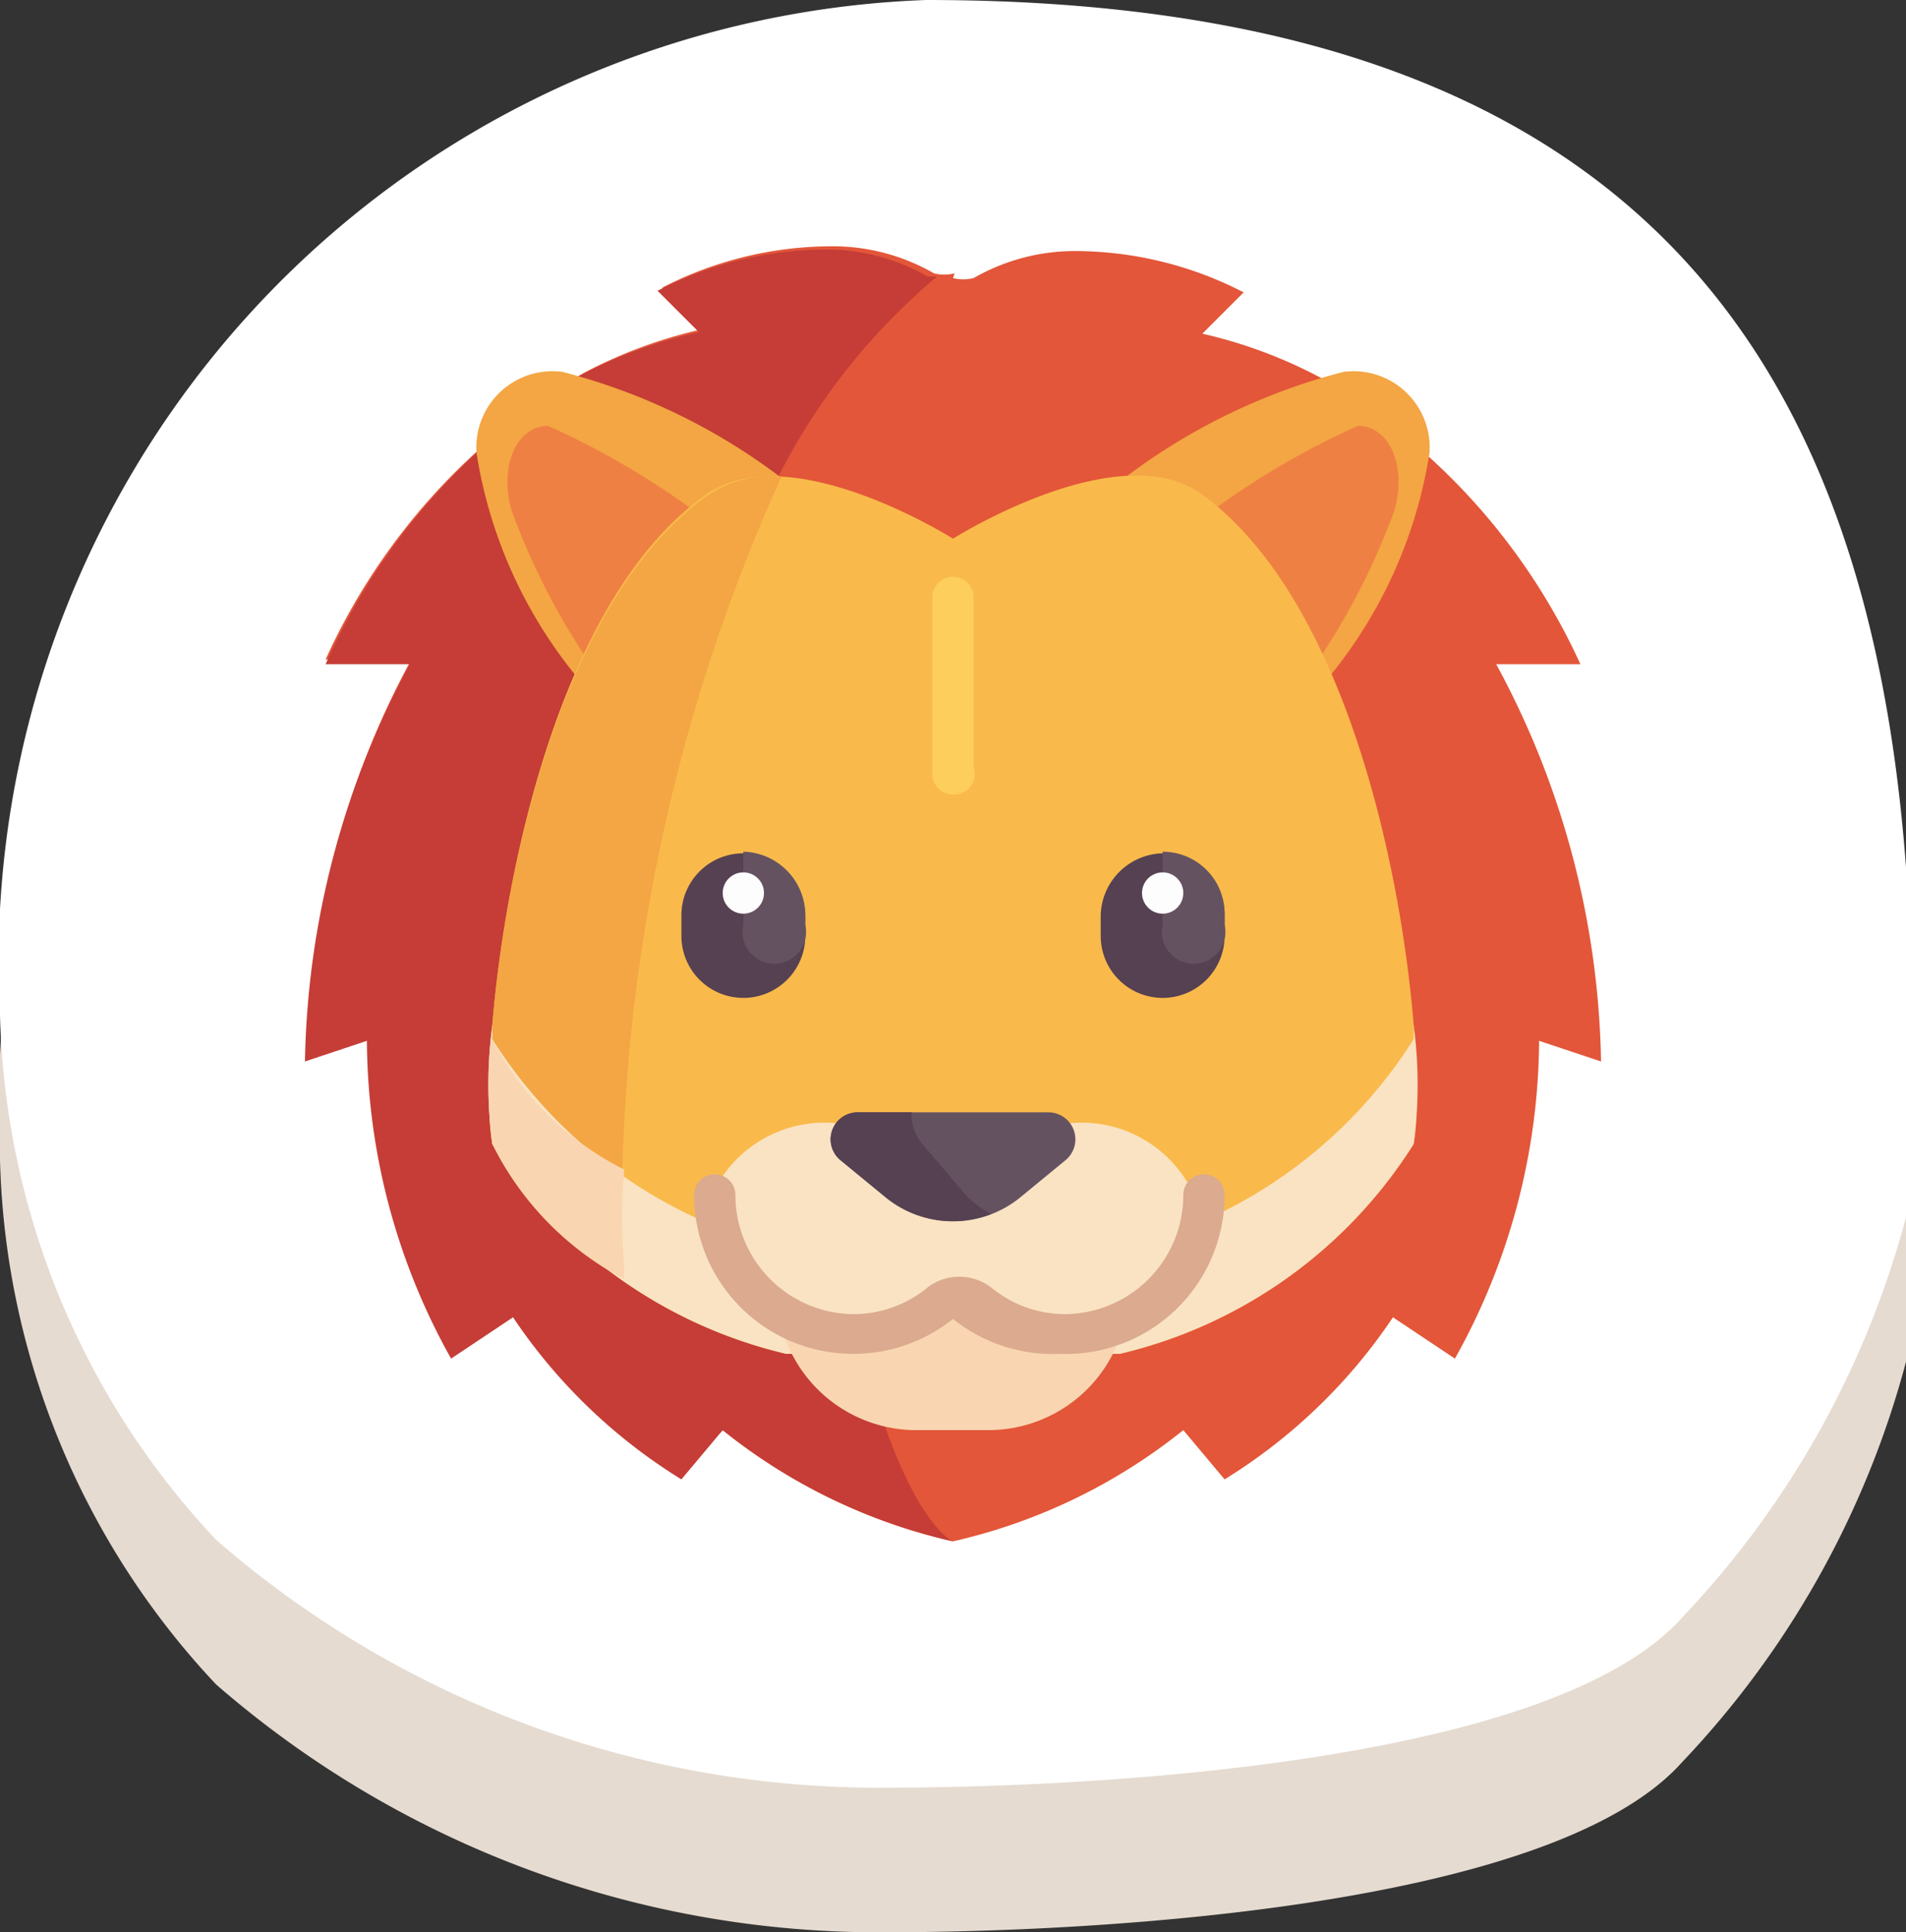 <svg xmlns="http://www.w3.org/2000/svg" viewBox="0 0 12 12.16"><rect x="0" y="0" width="12" height="12.16" fill="#333333" stroke="none"/><defs><style>.cls-11,.cls-13,.cls-5,.cls-6,.cls-8,.cls-9{fill-rule:evenodd}.cls-5{fill:#f3a643}.cls-6{fill:#ef8043}.cls-8{fill:#fae3c3}.cls-9{fill:#f9d6b1}.cls-11{fill:#655261}.cls-13{fill:#564152}.cls-14{fill:#fdfdfd}</style></defs><g id="Слой_2" data-name="Слой 2"><g id="Layer_1" data-name="Layer 1"><path d="M0 7.3a5 5 0 0 0 1.36 3.3 6.35 6.35 0 0 0 4.23 1.56c1.17 0 4.16-.13 5-1.07A5.83 5.83 0 0 0 12 8.57c.3-4.38-.72-7.66-6.12-7.66A6.06 6.06 0 0 0 0 7.3z" fill-rule="evenodd" fill="#e5dbd0"/><path d="M0 6.39a5 5 0 0 0 1.36 3.3 6.35 6.35 0 0 0 4.23 1.56c1.17 0 4.16-.13 5-1.07A5.83 5.83 0 0 0 12 7.66C12.26 3.29 11.23 0 5.83 0A6.06 6.06 0 0 0 0 6.39z" fill="#fff" fill-rule="evenodd"/><path d="M6 1.75a.27.27 0 0 0 .13 0 1.28 1.28 0 0 1 .65-.17 2.32 2.32 0 0 1 1.05.26l-.26.26a3 3 0 0 1 .75.28 4 4 0 0 1 1.63 1.8h-.53a5.42 5.42 0 0 1 .66 2.5l-.39-.13a4.13 4.13 0 0 1-.53 2l-.39-.26a3.46 3.46 0 0 1-1.06 1.02L7.45 9A3.58 3.58 0 0 1 6 9.7 3.58 3.58 0 0 1 4.55 9l-.26.26a3.46 3.46 0 0 1-1.05-1l-.39.26a4.13 4.13 0 0 1-.53-2l-.39.13a5.42 5.42 0 0 1 .66-2.5h-.54a4 4 0 0 1 1.62-1.8 3 3 0 0 1 .76-.28l-.26-.26a2.33 2.33 0 0 1 1.05-.26 1.28 1.28 0 0 1 .66.17.26.26 0 0 0 .13 0z" fill="#e35639" fill-rule="evenodd"/><path d="M4.9 3a4 4 0 0 1 1-1.26h-.06a1.28 1.28 0 0 0-.65-.17 2.33 2.33 0 0 0-1.05.26l.26.26a3 3 0 0 0-.76.28 4 4 0 0 0-1.59 1.81h.53a5.42 5.42 0 0 0-.66 2.5l.39-.13a4.13 4.13 0 0 0 .53 2l.39-.26a3.46 3.46 0 0 0 1.06 1.02L4.55 9A3.58 3.58 0 0 0 6 9.7S5 9.31 4.9 3z" fill="#c53d36" fill-rule="evenodd"/><path class="cls-5" d="M8.46 2.34a.48.48 0 0 1 .54.51 2.94 2.94 0 0 1-.7 1.49L7 3.07a3.88 3.88 0 0 1 1.46-.73z"/><path class="cls-6" d="M7.38 3.41a5.06 5.06 0 0 1 1.17-.73c.19 0 .31.24.23.53a4.42 4.42 0 0 1-.56 1.06z"/><path class="cls-5" d="M3.54 2.34a.48.48 0 0 0-.54.51 2.94 2.94 0 0 0 .7 1.49L5 3.07a3.88 3.88 0 0 0-1.46-.73z"/><path class="cls-6" d="M4.62 3.41a5.06 5.06 0 0 0-1.17-.73c-.19 0-.31.24-.23.53a4.42 4.42 0 0 0 .56 1.06z"/><path d="M7.58 3.12c-.52-.4-1.58.27-1.58.27s-1.06-.67-1.58-.26C3.24 4 3 6.68 3.1 7.2a3 3 0 0 0 1.85 1.32h2.1A3 3 0 0 0 8.9 7.2C9 6.68 8.76 4 7.58 3.12z" fill="#f9ba4b" fill-rule="evenodd"/><path class="cls-5" d="M3.92 8a11.27 11.27 0 0 1 1-5 .71.71 0 0 0-.48.13C3.24 4 3 6.68 3.1 7.2a1.93 1.93 0 0 0 .83.85z"/><path class="cls-8" d="M8.9 6.54a3 3 0 0 1-1.85 1.32h-2.1A3 3 0 0 1 3.1 6.54a.75.75 0 0 1 0-.09 2.8 2.8 0 0 0 0 .75 3 3 0 0 0 1.85 1.32h2.1A3 3 0 0 0 8.9 7.2a2.8 2.8 0 0 0 0-.75.8.8 0 0 1 0 .09z"/><path class="cls-9" d="M4.91 8.31a.88.88 0 0 0 .87.69h.44a.88.88 0 0 0 .87-.73L6 8.13z"/><path class="cls-8" d="M6.72 7.07a.93.93 0 0 0-.72.31.93.93 0 0 0-.72-.31.78.78 0 0 0-.86.66.78.78 0 0 0 .86.66.93.93 0 0 0 .72-.31.93.93 0 0 0 .72.31.78.78 0 0 0 .86-.66.78.78 0 0 0-.86-.66z"/><path d="M6.67 8.52A1 1 0 0 1 6 8.3a1 1 0 0 1-.63.22 1 1 0 0 1-1-1 .13.13 0 0 1 .26 0 .75.75 0 0 0 .74.75.73.73 0 0 0 .46-.16.33.33 0 0 1 .42 0 .73.73 0 0 0 .46.16.75.75 0 0 0 .74-.75.13.13 0 1 1 .26 0 1 1 0 0 1-1.04 1z" fill="#dbaa8f" fill-rule="evenodd"/><path class="cls-11" d="M5.29 7.3l.28.23a.67.67 0 0 0 .86 0l.28-.23A.17.17 0 0 0 6.6 7H5.4a.17.17 0 0 0-.11.3z"/><path d="M6 5a.13.13 0 0 1-.13-.13V3.76a.13.13 0 1 1 .26 0v1.07A.13.13 0 0 1 6 5z" fill="#fdce5c" fill-rule="evenodd"/><path class="cls-13" d="M4.68 6.28a.39.39 0 0 1-.39-.39v-.13a.39.39 0 0 1 .39-.39.4.4 0 0 1 .39.39v.13a.39.39 0 0 1-.39.39z"/><path class="cls-11" d="M4.68 5.36v.46a.2.2 0 1 0 .39 0v-.06a.4.4 0 0 0-.39-.4z"/><circle class="cls-14" cx="4.68" cy="5.62" r=".13"/><path class="cls-13" d="M7.32 6.28a.39.39 0 0 1-.39-.39v-.13a.4.4 0 0 1 .39-.39.39.39 0 0 1 .39.39v.13a.39.39 0 0 1-.39.39z"/><path class="cls-11" d="M7.32 5.36v.46a.2.2 0 1 0 .39 0v-.06a.39.39 0 0 0-.39-.4z"/><circle class="cls-14" cx="7.32" cy="5.62" r=".13"/><path class="cls-13" d="M6.08 7.52l-.28-.33A.28.28 0 0 1 5.74 7H5.4a.17.17 0 0 0-.11.3l.28.23a.67.67 0 0 0 .67.11.66.66 0 0 1-.16-.12z"/><path class="cls-9" d="M3.1 6.54a.75.75 0 0 1 0-.09 2.8 2.8 0 0 0 0 .75 1.93 1.93 0 0 0 .83.85v-.08a3.62 3.62 0 0 1 0-.61 1.88 1.88 0 0 1-.83-.82z"/></g></g></svg>